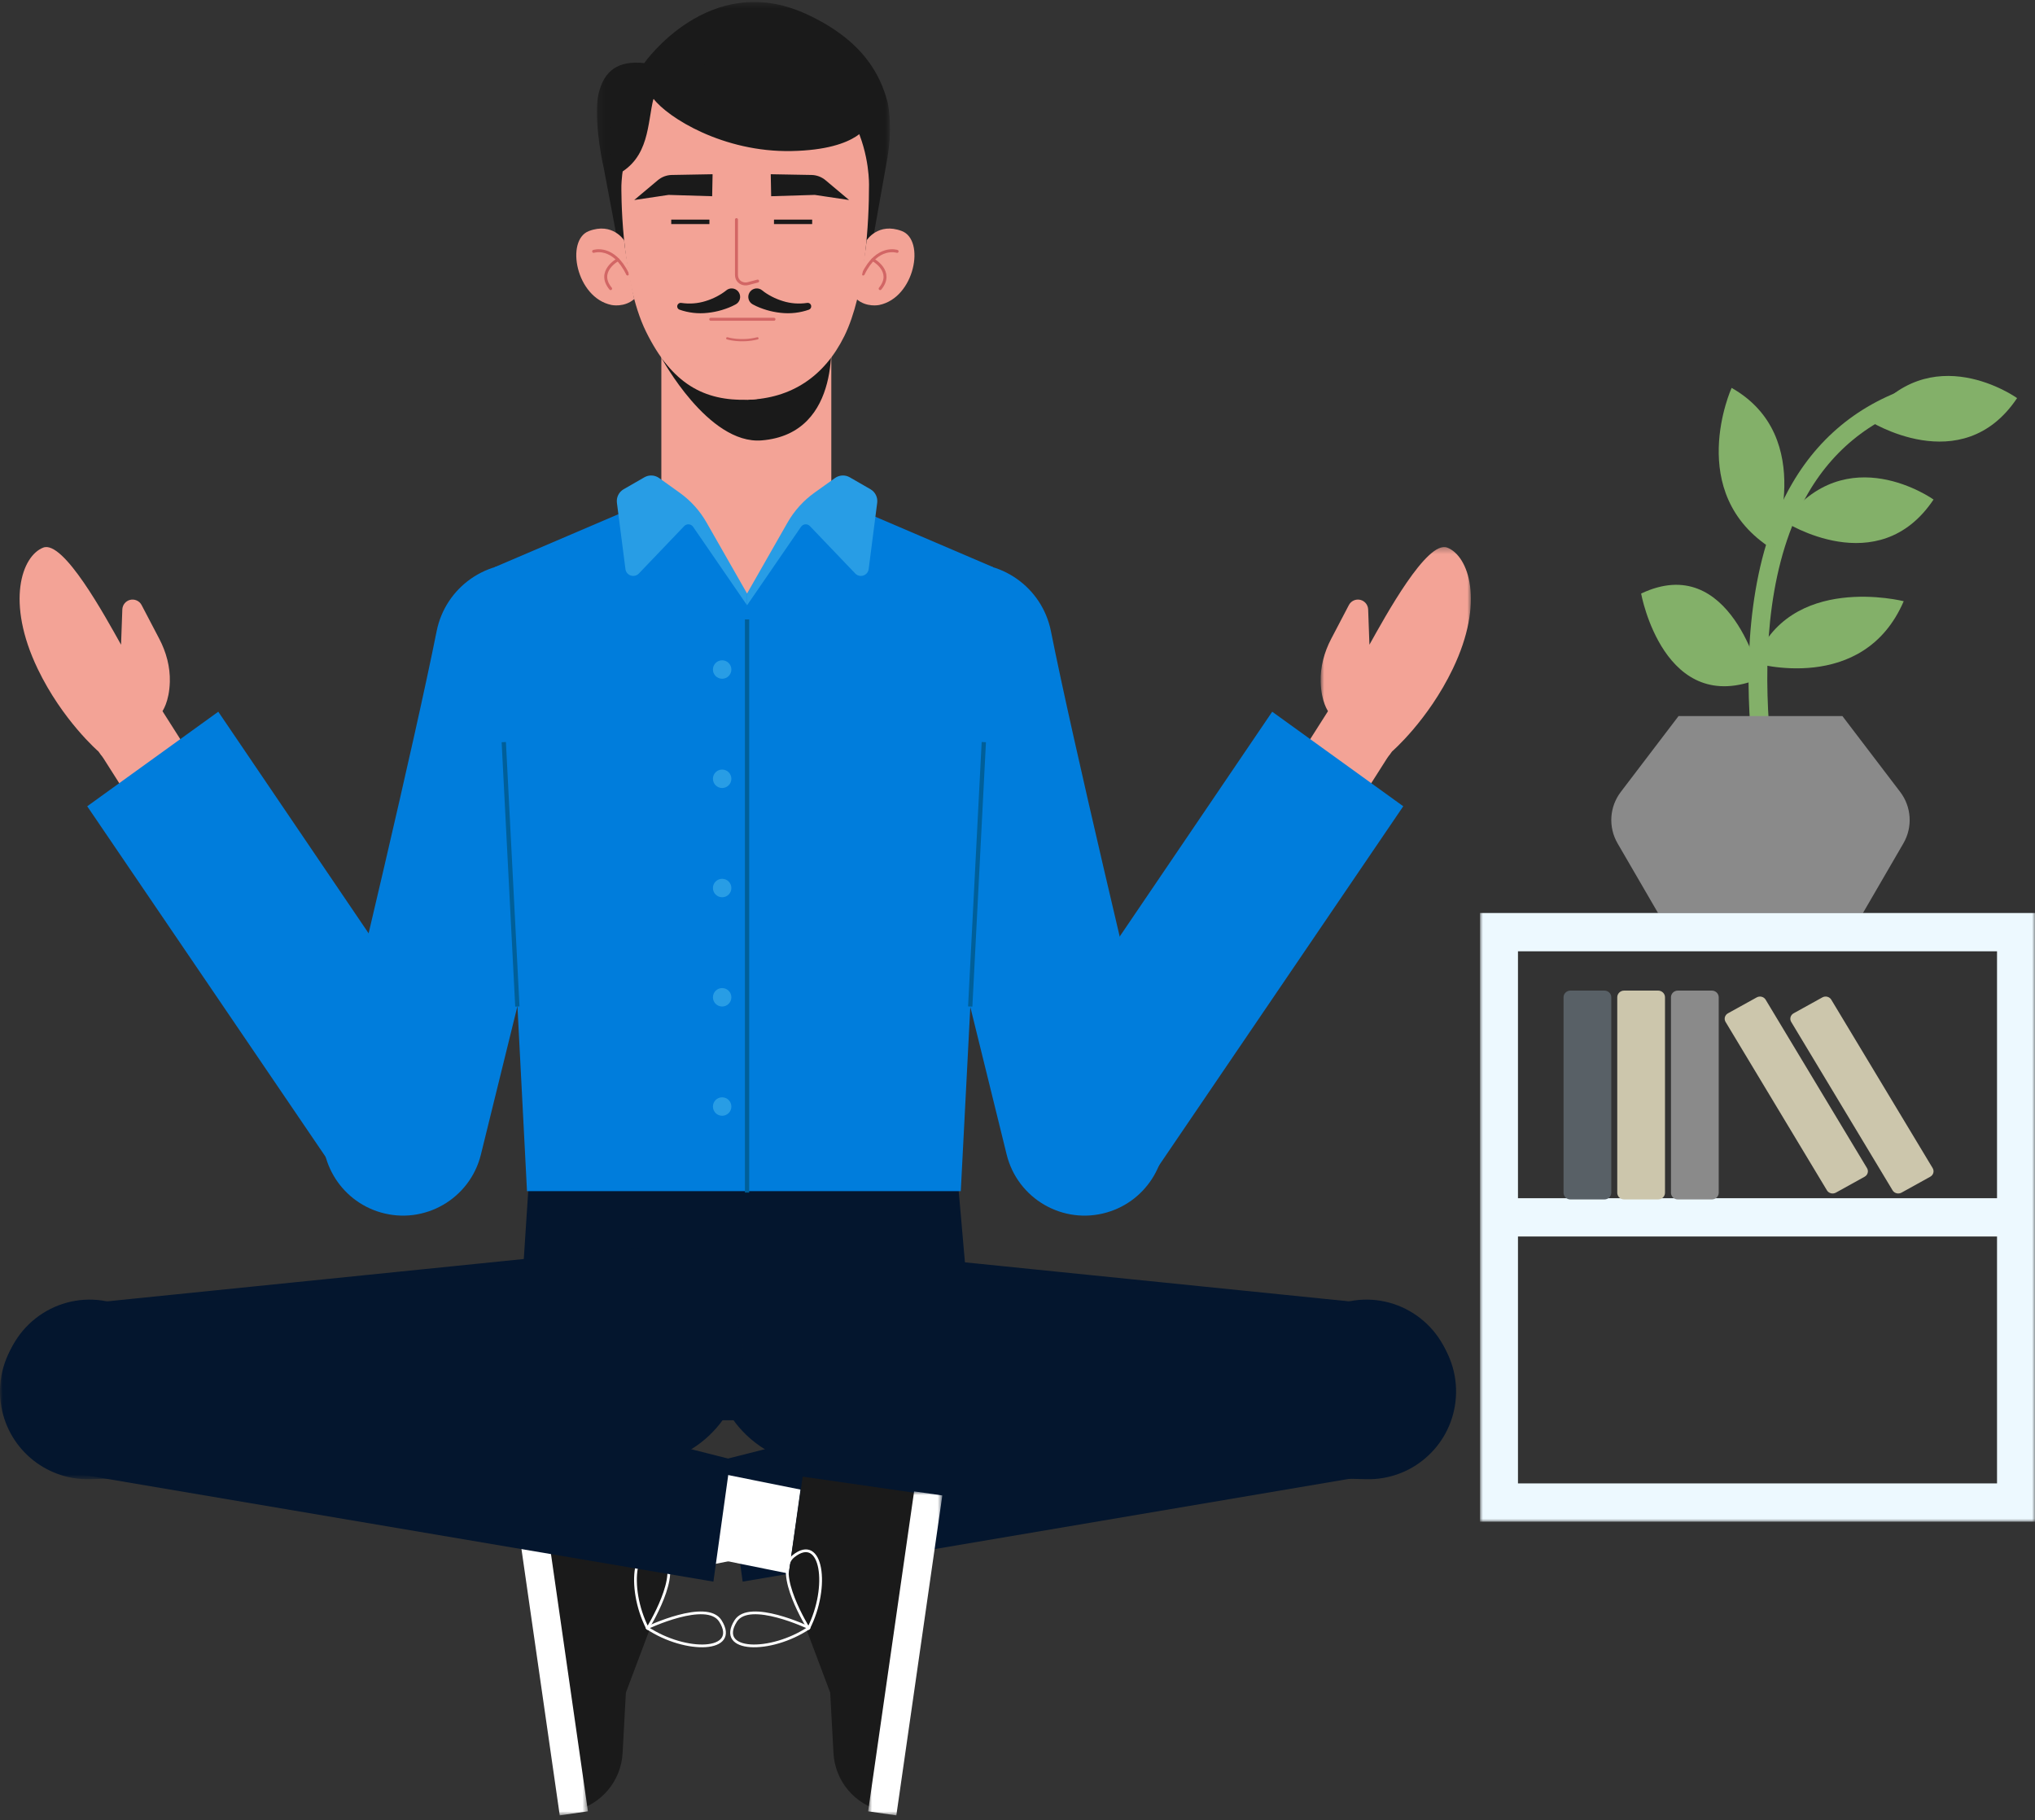 <?xml version="1.0" encoding="UTF-8"?> <svg xmlns="http://www.w3.org/2000/svg" xmlns:xlink="http://www.w3.org/1999/xlink" width="341px" height="305px" viewBox="0 0 341 305"><rect x="0" y="0" width="341" height="305" fill="#333333" stroke="none"/> <!-- Generator: Sketch 57.1 (83088) - https://sketch.com --> <title>Group 20</title> <desc>Created with Sketch.</desc> <defs> <polygon id="path-1" points="0 192 93 192 93 0 0 0"></polygon> <polygon id="path-3" points="-0 0.875 12.431 0.875 12.431 55.169 -0 55.169"></polygon> <polygon id="path-5" points="0 0.576 124.529 0.576 124.529 39.275 0 39.275"></polygon> <polygon id="path-7" points="0.84 0.875 13.271 0.875 13.271 55.169 0.84 55.169"></polygon> <polygon id="path-9" points="0.904 0.299 26.082 0.299 26.082 37.058 0.904 37.058"></polygon> <polygon id="path-11" points="0.145 0.337 49.266 0.337 49.266 45.228 0.145 45.228"></polygon> <polygon id="path-13" points="0 304.214 246.472 304.214 246.472 0.337 0 0.337"></polygon> </defs> <g id="Page-1" stroke="none" stroke-width="1" fill="none" fill-rule="evenodd"> <g id="mark" transform="translate(-353, -2184)"> <g id="Group-11-Copy-3" transform="translate(170, 1993)"> <g id="Group-20" transform="translate(183, 191)"> <g id="Group-22" transform="translate(248, 63)"> <path d="M48.783,81 C48.676,80.604 46.151,71.131 45.279,58.61 C44.47,46.976 45.031,30.489 52.305,18.025 C57.404,9.288 65.12,3.56 75.237,1 L76,4.035 C66.728,6.381 59.663,11.619 55.002,19.601 C41.799,42.215 51.692,79.807 51.794,80.184 L48.783,81 Z" id="Fill-1" fill="#83B069"></path> <path d="M47,50.647 C47,50.647 42.07,29.315 27,36.466 C27,36.466 30.796,57.435 47,50.647" id="Fill-3" fill="#83B069"></path> <path d="M71,37.749 C71,37.749 51.727,32.853 46,48.097 C46,48.097 64.209,53.528 71,37.749" id="Fill-5" fill="#83B069"></path> <path d="M48.98,29 C48.98,29 56.628,10.205 42.162,2 C42.162,2 34.148,19.662 48.98,29" id="Fill-7" fill="#83B069"></path> <path d="M51,24.402 C51,24.402 66.726,34.574 76,20.712 C76,20.712 61.408,10.275 51,24.402" id="Fill-9" fill="#83B069"></path> <path d="M65,7.401 C65,7.401 80.726,17.574 90,3.712 C90,3.712 75.408,-6.724 65,7.401" id="Fill-11" fill="#83B069"></path> <path d="M70.408,69.707 L60.731,57 L47.149,57 L46.852,57 L33.268,57 L23.593,69.707 C21.685,72.211 21.474,75.608 23.052,78.328 L29.833,90 L46.587,90 L47.412,90 L64.17,90 L70.947,78.328 C72.527,75.608 72.314,72.211 70.408,69.707" id="Fill-13" fill="#8A8A8A"></path> <mask id="mask-2" fill="white"> <use xlink:href="#path-1"></use> </mask> <g id="Clip-16"></g> <path d="M6.363,185.584 L86.637,185.584 L86.637,144.208 L6.363,144.208 L6.363,185.584 Z M6.363,137.794 L86.637,137.794 L86.637,96.416 L6.363,96.416 L6.363,137.794 Z M0,192 L93,192 L93,90 L0,90 L0,192 Z" id="Fill-15" fill="#EDF9FF" mask="url(#mask-2)"></path> <path d="M20.842,138 L15.156,138 C14.518,138 14,137.499 14,136.881 L14,104.119 C14,103.502 14.518,103 15.156,103 L20.842,103 C21.481,103 22,103.502 22,104.119 L22,136.881 C22,137.499 21.481,138 20.842,138" id="Fill-17" fill="#586066" mask="url(#mask-2)"></path> <path d="M29.842,138 L24.156,138 C23.518,138 23,137.499 23,136.881 L23,104.119 C23,103.502 23.518,103 24.156,103 L29.842,103 C30.481,103 31,103.502 31,104.119 L31,136.881 C31,137.499 30.481,138 29.842,138" id="Fill-18" fill="#CCC6AC" mask="url(#mask-2)"></path> <path d="M38.842,138 L33.156,138 C32.518,138 32,137.499 32,136.881 L32,104.119 C32,103.502 32.518,103 33.156,103 L38.842,103 C39.481,103 40,103.502 40,104.119 L40,136.881 C40,137.499 39.481,138 38.842,138" id="Fill-19" fill="#8A8A8A" mask="url(#mask-2)"></path> <path d="M64.451,134.19 L59.632,136.86 C59.107,137.149 58.438,136.977 58.135,136.474 L41.147,108.246 C40.844,107.743 41.024,107.1 41.547,106.809 L46.368,104.141 C46.893,103.851 47.562,104.022 47.864,104.525 L64.853,132.753 C65.156,133.256 64.976,133.899 64.451,134.19" id="Fill-20" fill="#CCC6AC" mask="url(#mask-2)"></path> <path d="M75.452,134.19 L70.631,136.86 C70.108,137.149 69.438,136.977 69.135,136.474 L52.146,108.246 C51.845,107.743 52.024,107.1 52.548,106.809 L57.368,104.141 C57.891,103.851 58.561,104.022 58.864,104.525 L75.853,132.753 C76.156,133.256 75.975,133.899 75.452,134.19" id="Fill-21" fill="#CCC6AC" mask="url(#mask-2)"></path> </g> <g id="Group-115"> <polygon id="Fill-1" fill="#04162E" points="164 238 86 238 88.554 199 160.597 199"></polygon> <g id="Group-114"> <path d="M139.292,209.263 L230.673,218.546 C238.939,219.319 244.921,226.792 243.874,235.037 C242.925,242.502 236.501,248.045 228.987,247.879 L137.208,245.507 C126.443,245.271 118.253,235.752 119.611,225.056 C120.846,215.34 129.551,208.354 139.292,209.263" id="Fill-2" fill="#04162E"></path> <polygon id="Fill-4" fill="#FFFFFF" points="111.825 263.696 141.526 257.696 139.51 243.659 109.855 249.623"></polygon> <path d="M111.98,264.768 L104.879,283.641 L104.326,293.784 C104.073,298.444 100.781,302.38 96.243,303.448 L94.12,303.948 L86.477,250.766 L109.49,247.45 L111.98,264.768 Z" id="Fill-6" fill="#1A1A1A"></path> <path d="M108.424,272.787 C108.424,272.787 118.434,268.01 120.716,271.644 C123.982,276.846 114.939,277.128 108.424,272.787 Z" id="Stroke-8" stroke="#FFFFFF" stroke-width="0.461" stroke-linecap="round" stroke-linejoin="round"></path> <path d="M108.512,272.894 C108.512,272.894 114.395,263.481 111.046,260.795 C106.258,256.956 104.948,265.919 108.512,272.894 Z" id="Stroke-10" stroke="#FFFFFF" stroke-width="0.461" stroke-linecap="round" stroke-linejoin="round"></path> <g id="Group-14" transform="translate(86.09, 249.046)"> <mask id="mask-4" fill="white"> <use xlink:href="#path-3"></use> </mask> <g id="Clip-13"></g> <polygon id="Fill-12" fill="#FFFFFF" mask="url(#mask-4)" points="-0 1.556 7.705 55.17 12.431 54.489 4.728 0.875"></polygon> </g> <path d="M225.334,218.249 L121.593,244.52 L124.448,265.044 L231.405,246.918 C239.494,245.554 244.885,237.805 243.363,229.734 C241.792,221.411 233.528,216.146 225.334,218.249" id="Fill-15" fill="#04162E"></path> <g id="Group-19" transform="translate(0, 208.607)"> <mask id="mask-6" fill="white"> <use xlink:href="#path-5"></use> </mask> <g id="Clip-18"></g> <path d="M104.701,0.655 L13.32,9.939 C5.053,10.711 -0.928,18.185 0.119,26.429 C1.068,33.894 7.492,39.437 15.005,39.272 L106.784,36.899 C117.549,36.663 125.74,27.145 124.381,16.449 C123.147,6.732 114.441,-0.253 104.701,0.655" id="Fill-17" fill="#04162E" mask="url(#mask-6)"></path> </g> <polygon id="Fill-20" fill="#FFFFFF" points="132.167 263.696 102.466 257.696 104.482 243.659 134.137 249.623"></polygon> <path d="M132.013,264.768 L139.113,283.641 L139.666,293.784 C139.919,298.444 143.211,302.38 147.75,303.448 L149.873,303.948 L157.516,250.766 L134.502,247.45 L132.013,264.768 Z" id="Fill-22" fill="#1A1A1A"></path> <path d="M135.569,272.787 C135.569,272.787 125.558,268.01 123.277,271.644 C120.011,276.846 129.055,277.128 135.569,272.787 Z" id="Stroke-24" stroke="#FFFFFF" stroke-width="0.461" stroke-linecap="round" stroke-linejoin="round"></path> <path d="M135.481,272.894 C135.481,272.894 129.599,263.481 132.946,260.795 C137.734,256.956 139.045,265.919 135.481,272.894 Z" id="Stroke-26" stroke="#FFFFFF" stroke-width="0.461" stroke-linecap="round" stroke-linejoin="round"></path> <g id="Group-30" transform="translate(144.631, 249.046)"> <mask id="mask-8" fill="white"> <use xlink:href="#path-7"></use> </mask> <g id="Clip-29"></g> <polygon id="Fill-28" fill="#FFFFFF" mask="url(#mask-8)" points="13.271 1.556 5.566 55.17 0.84 54.489 8.543 0.875"></polygon> </g> <path d="M18.659,218.249 L122.399,244.52 L119.544,265.044 L12.588,246.918 C4.499,245.554 -0.892,237.805 0.63,229.734 C2.2,221.411 10.465,216.146 18.659,218.249" id="Fill-31" fill="#04162E"></path> <path d="M73.166,105.776 C69.438,124.442 59.5,166.148 54.455,187.093 C52.77,194.098 56.888,201.182 63.803,203.18 C71.136,205.299 78.759,200.887 80.585,193.467 L100.751,111.572 C102.49,103.633 97.19,95.868 89.17,94.608 C81.706,93.436 74.647,98.358 73.166,105.776" id="Fill-33" fill="#007DDC"></path> <path d="M176.102,105.776 C179.829,124.442 189.768,166.148 194.813,187.093 C196.498,194.098 192.38,201.182 185.465,203.18 C178.132,205.299 170.509,200.887 168.682,193.467 L148.517,111.572 C146.778,103.633 152.077,95.868 160.098,94.608 C167.56,93.436 174.621,98.358 176.102,105.776" id="Fill-35" fill="#007DDC"></path> <path d="M231.492,116.737 L231.492,116.737 C234.434,118.587 235.321,122.477 233.474,125.423 L225.056,138.667 C223.207,141.613 219.324,142.503 216.381,140.653 C213.439,138.802 212.552,134.914 214.4,131.966 L222.817,118.722 C224.665,115.775 228.549,114.888 231.492,116.737" id="Fill-37" fill="#F3A396"></path> <g id="Group-41" transform="translate(220.39, 91.373)"> <mask id="mask-10" fill="white"> <use xlink:href="#path-9"></use> </mask> <g id="Clip-40"></g> <path d="M0.909,22.88 C1.002,26.307 2.195,27.871 2.195,27.871 C0.547,30.381 1.339,33.762 3.93,35.274 L5.766,36.346 C8.164,37.744 11.236,37.024 12.763,34.705 L12.853,34.572 C12.853,34.572 18.898,29.366 23.053,20.706 C28.423,9.517 25.72,1.798 22.128,0.395 C18.736,-0.932 11.737,11.925 9.082,16.666 L8.868,10.756 C8.841,10.007 8.331,9.362 7.608,9.162 C6.832,8.95 6.01,9.307 5.637,10.022 L2.672,15.687 C1.511,17.906 0.84,20.375 0.909,22.88" id="Fill-39" fill="#F3A396" mask="url(#mask-10)"></path> </g> <path d="M194.442,194.969 L235.142,135.112 L213.181,119.268 L171.637,180.508 C167.42,187.045 169.574,195.791 176.344,199.613 C182.648,203.172 190.628,201.125 194.442,194.969" id="Fill-42" fill="#007DDC"></path> <path d="M18.265,116.737 L18.265,116.737 C15.323,118.587 14.434,122.477 16.284,125.423 L24.701,138.667 C26.551,141.613 30.433,142.503 33.376,140.653 C36.318,138.802 37.205,134.914 35.358,131.966 L26.94,118.722 C25.092,115.775 21.208,114.888 18.265,116.737" id="Fill-44" fill="#F3A396"></path> <path d="M28.458,114.253 C28.365,117.681 27.17,119.244 27.17,119.244 C28.82,121.755 28.028,125.135 25.436,126.647 L23.601,127.72 C21.203,129.118 18.131,128.397 16.604,126.078 L16.514,125.946 C16.514,125.946 10.469,120.739 6.314,112.079 C0.944,100.89 3.647,93.172 7.239,91.769 C10.631,90.441 17.628,103.299 20.285,108.04 L20.498,102.13 C20.526,101.38 21.036,100.735 21.757,100.535 C22.535,100.323 23.357,100.68 23.73,101.396 L26.695,107.061 C27.856,109.279 28.527,111.748 28.458,114.253" id="Fill-46" fill="#F3A396"></path> <path d="M55.315,194.969 L14.615,135.112 L36.577,119.268 L78.12,180.508 C82.337,187.045 80.183,195.791 73.413,199.613 C67.11,203.172 59.129,201.125 55.315,194.969" id="Fill-48" fill="#007DDC"></path> <polygon id="Fill-50" fill="#007DDC" points="138.063 82.908 124.472 83.103 111.242 82.908 82.899 95.036 88.308 199.605 124.472 199.605 160.997 199.605 166.405 95.036"></polygon> <path d="M125.183,101.433 L125.183,199.847" id="Stroke-52" stroke="#005F99" stroke-width="0.719"></path> <path d="M122.552,112.197 C122.552,113.052 121.862,113.743 121.009,113.743 C120.155,113.743 119.465,113.052 119.465,112.197 C119.465,111.343 120.155,110.652 121.009,110.652 C121.862,110.652 122.552,111.343 122.552,112.197" id="Fill-54" fill="#289DE5"></path> <path d="M122.552,130.505 C122.552,131.36 121.862,132.052 121.009,132.052 C120.155,132.052 119.465,131.36 119.465,130.505 C119.465,129.652 120.155,128.961 121.009,128.961 C121.862,128.961 122.552,129.652 122.552,130.505" id="Fill-56" fill="#289DE5"></path> <path d="M122.552,148.814 C122.552,149.669 121.862,150.36 121.009,150.36 C120.155,150.36 119.465,149.669 119.465,148.814 C119.465,147.96 120.155,147.269 121.009,147.269 C121.862,147.269 122.552,147.96 122.552,148.814" id="Fill-58" fill="#289DE5"></path> <path d="M122.552,167.122 C122.552,167.977 121.862,168.669 121.009,168.669 C120.155,168.669 119.465,167.977 119.465,167.122 C119.465,166.269 120.155,165.578 121.009,165.578 C121.862,165.578 122.552,166.269 122.552,167.122" id="Fill-60" fill="#289DE5"></path> <path d="M122.552,185.432 C122.552,186.285 121.862,186.977 121.009,186.977 C120.155,186.977 119.465,186.285 119.465,185.432 C119.465,184.577 120.155,183.885 121.009,183.885 C121.862,183.885 122.552,184.577 122.552,185.432" id="Fill-62" fill="#289DE5"></path> <path d="M86.693,168.669 L84.416,124.361" id="Stroke-64" stroke="#005F99" stroke-width="0.719"></path> <path d="M162.579,168.669 L164.855,124.361" id="Stroke-66" stroke="#005F99" stroke-width="0.719"></path> <path d="M125.061,99.451 L125.061,99.451 C117.197,99.451 110.821,93.069 110.821,85.193 L110.821,54.85 L139.3,54.85 L139.3,85.193 C139.3,93.069 132.924,99.451 125.061,99.451" id="Fill-68" fill="#F3A396"></path> <path d="M110.822,59.935 C110.822,59.935 118.658,74.517 127.612,73.801 C141.453,72.699 139.158,55.523 139.158,55.523 C139.158,55.523 133.789,66.979 125.297,66.989 C115.828,67.002 110.822,59.935 110.822,59.935" id="Fill-70" fill="#1A1A1A"></path> <polygon id="Fill-72" fill="#007DDC" points="101.082 103.803 115.645 86.24 125.666 100.314 135.004 86.24 152.253 103.803"></polygon> <path d="M125.183,99.457 L118.39,87.556 C117.267,85.587 115.732,83.885 113.888,82.568 L110.446,80.106 C109.717,79.586 108.753,79.537 107.977,79.984 L104.505,81.984 C103.703,82.444 103.259,83.342 103.376,84.261 L104.803,95.362 C104.945,96.459 106.289,96.902 107.054,96.105 L114.652,88.161 C115.074,87.718 115.797,87.777 116.143,88.282 L125.183,101.433 L125.183,99.457 Z" id="Fill-74" fill="#289DE5"></path> <path d="M125.183,99.457 L131.973,87.556 C133.098,85.587 134.634,83.885 136.476,82.568 L139.918,80.106 C140.646,79.586 141.612,79.537 142.389,79.984 L145.86,81.984 C146.662,82.444 147.106,83.342 146.989,84.261 L145.562,95.362 C145.421,96.459 144.074,96.902 143.311,96.105 L135.713,88.161 C135.29,87.718 134.568,87.777 134.222,88.282 L125.183,101.433 L125.183,99.457 Z" id="Fill-76" fill="#289DE5"></path> <g id="Group-80" transform="translate(99.864, 0)"> <mask id="mask-12" fill="white"> <use xlink:href="#path-11"></use> </mask> <g id="Clip-79"></g> <path d="M48.827,16.961 C47.662,12.73 44.922,6.76 35.142,2.307 C18.985,-5.051 8.09,10.575 8.09,10.575 C3.737,10.112 1.376,11.782 0.433,15.708 C-0.375,19.064 0.713,25.621 1.302,28.136 L4.524,45.228 L7.632,30.06 C10.688,20.083 15.331,16.02 15.331,16.02 L30.098,14.846 L45.754,43.777 L48.801,26.657 C49.187,24.485 49.349,22.273 49.225,20.071 C49.154,18.797 49.029,17.69 48.827,16.961" id="Fill-78" fill="#1A1A1A" mask="url(#mask-12)"></path> </g> <path d="M145.22,40.274 C145.22,40.274 147.144,37.209 151.115,38.717 C155.084,40.224 153.288,49.879 147.334,51.108 C147.334,51.108 145.199,51.575 143.525,50.112 C143.525,50.112 144.989,42.981 145.22,40.274" id="Fill-81" fill="#F3A396"></path> <path d="M150.327,42.123 C150.327,42.123 147,41.011 144.642,45.916" id="Stroke-83" stroke="#D26665" stroke-width="0.497" stroke-linecap="round" stroke-linejoin="round"></path> <path d="M146.255,43.516 C146.255,43.516 149.875,45.454 147.485,48.366" id="Stroke-85" stroke="#D26665" stroke-width="0.497" stroke-linecap="round" stroke-linejoin="round"></path> <path d="M104.581,40.274 C104.581,40.274 102.656,37.209 98.686,38.717 C94.717,40.224 96.511,49.879 102.467,51.108 C102.467,51.108 104.602,51.575 106.276,50.112 C106.276,50.112 104.812,42.981 104.581,40.274" id="Fill-87" fill="#F3A396"></path> <path d="M99.474,42.123 C99.474,42.123 102.799,41.011 105.159,45.916" id="Stroke-89" stroke="#D26665" stroke-width="0.497" stroke-linecap="round" stroke-linejoin="round"></path> <path d="M103.545,43.516 C103.545,43.516 99.926,45.454 102.317,48.366" id="Stroke-91" stroke="#D26665" stroke-width="0.497" stroke-linecap="round" stroke-linejoin="round"></path> <path d="M145.617,31.114 C145.619,36.933 145.049,49.11 141.476,56.335 C138.12,63.121 132.571,66.773 125.298,66.99 C118.024,67.207 112.603,64.4 108.261,55.594 C103.917,46.788 104.125,31.221 104.125,31.221 C104.125,31.221 104.125,10.431 124.646,10.431 C146.259,10.431 145.617,31.114 145.617,31.114" id="Fill-93" fill="#F3A396"></path> <path d="M143.749,13.032 C143.214,13.212 125.963,8.424 125.963,8.424 L110.821,13.032 C110.821,13.032 110.827,13.044 110.83,13.055 C97.52,16.66 103.387,29.281 103.387,29.281 C108.862,26.464 108.459,20.692 109.497,16.537 C111.92,19.725 121.195,25.532 132.609,25.313 C144.298,25.085 145.619,20.528 145.619,20.528 C145.619,20.528 144.283,12.853 143.749,13.032" id="Fill-95" fill="#1A1A1A"></path> <path d="M123.408,36.8 L123.408,46.082 C123.408,46.289 123.447,46.487 123.52,46.67 C123.804,47.382 124.623,47.724 125.364,47.525 L126.958,47.101" id="Stroke-97" stroke="#D26665" stroke-width="0.497" stroke-linecap="round" stroke-linejoin="round"></path> <path d="M119.336,32.883 L119.407,29.197 L112.58,29.32 C111.717,29.335 110.887,29.647 110.226,30.201 L106.276,33.519 L112.032,32.661 L119.336,32.883 Z" id="Fill-99" fill="#1A1A1A"></path> <path d="M129.222,32.883 L129.152,29.197 L135.979,29.32 C136.841,29.335 137.671,29.647 138.332,30.201 L142.282,33.519 L136.528,32.661 L129.222,32.883 Z" id="Fill-101" fill="#1A1A1A"></path> <path d="M123.281,51.006 C122.453,51.456 121.747,51.709 120.955,51.954 C120.18,52.185 119.386,52.342 118.586,52.426 C116.989,52.611 115.352,52.419 113.871,51.895 C113.565,51.788 113.405,51.452 113.513,51.145 C113.608,50.875 113.88,50.718 114.152,50.759 L114.174,50.763 C115.543,50.968 116.921,50.863 118.208,50.461 C118.852,50.266 119.479,50.013 120.073,49.706 C120.65,49.406 121.273,49.014 121.685,48.67 C122.284,48.161 123.181,48.235 123.687,48.835 C124.195,49.435 124.121,50.332 123.522,50.84 C123.45,50.9 123.36,50.961 123.281,51.006" id="Fill-103" fill="#1A1A1A"></path> <path d="M127.73,48.669 C128.142,49.015 128.767,49.407 129.342,49.705 C129.937,50.012 130.562,50.265 131.206,50.46 C132.496,50.863 133.872,50.967 135.24,50.762 L135.263,50.76 C135.583,50.712 135.881,50.932 135.929,51.255 C135.972,51.537 135.805,51.803 135.545,51.896 C134.063,52.418 132.425,52.61 130.829,52.425 C130.029,52.341 129.235,52.184 128.46,51.953 C127.668,51.71 126.962,51.455 126.134,51.005 C125.445,50.631 125.189,49.767 125.562,49.076 C125.936,48.386 126.798,48.129 127.489,48.503 C127.572,48.55 127.659,48.61 127.73,48.669" id="Fill-105" fill="#1A1A1A"></path> <path d="M119.094,53.502 L129.695,53.502" id="Stroke-107" stroke="#D26665" stroke-width="0.497" stroke-linecap="round" stroke-linejoin="round"></path> <path d="M121.863,56.696 C121.863,56.696 124.115,57.403 126.925,56.696" id="Stroke-109" stroke="#D26665" stroke-width="0.373" stroke-linecap="round" stroke-linejoin="round"></path> <mask id="mask-14" fill="white"> <use xlink:href="#path-13"></use> </mask> <g id="Clip-112"></g> <polygon id="Fill-111" fill="#1A1A1A" mask="url(#mask-14)" points="129.695 37.55 136.094 37.55 136.094 36.801 129.695 36.801"></polygon> <polygon id="Fill-113" fill="#1A1A1A" mask="url(#mask-14)" points="112.477 37.55 118.876 37.55 118.876 36.801 112.477 36.801"></polygon> </g> </g> </g> </g> </g> </g> </svg> 